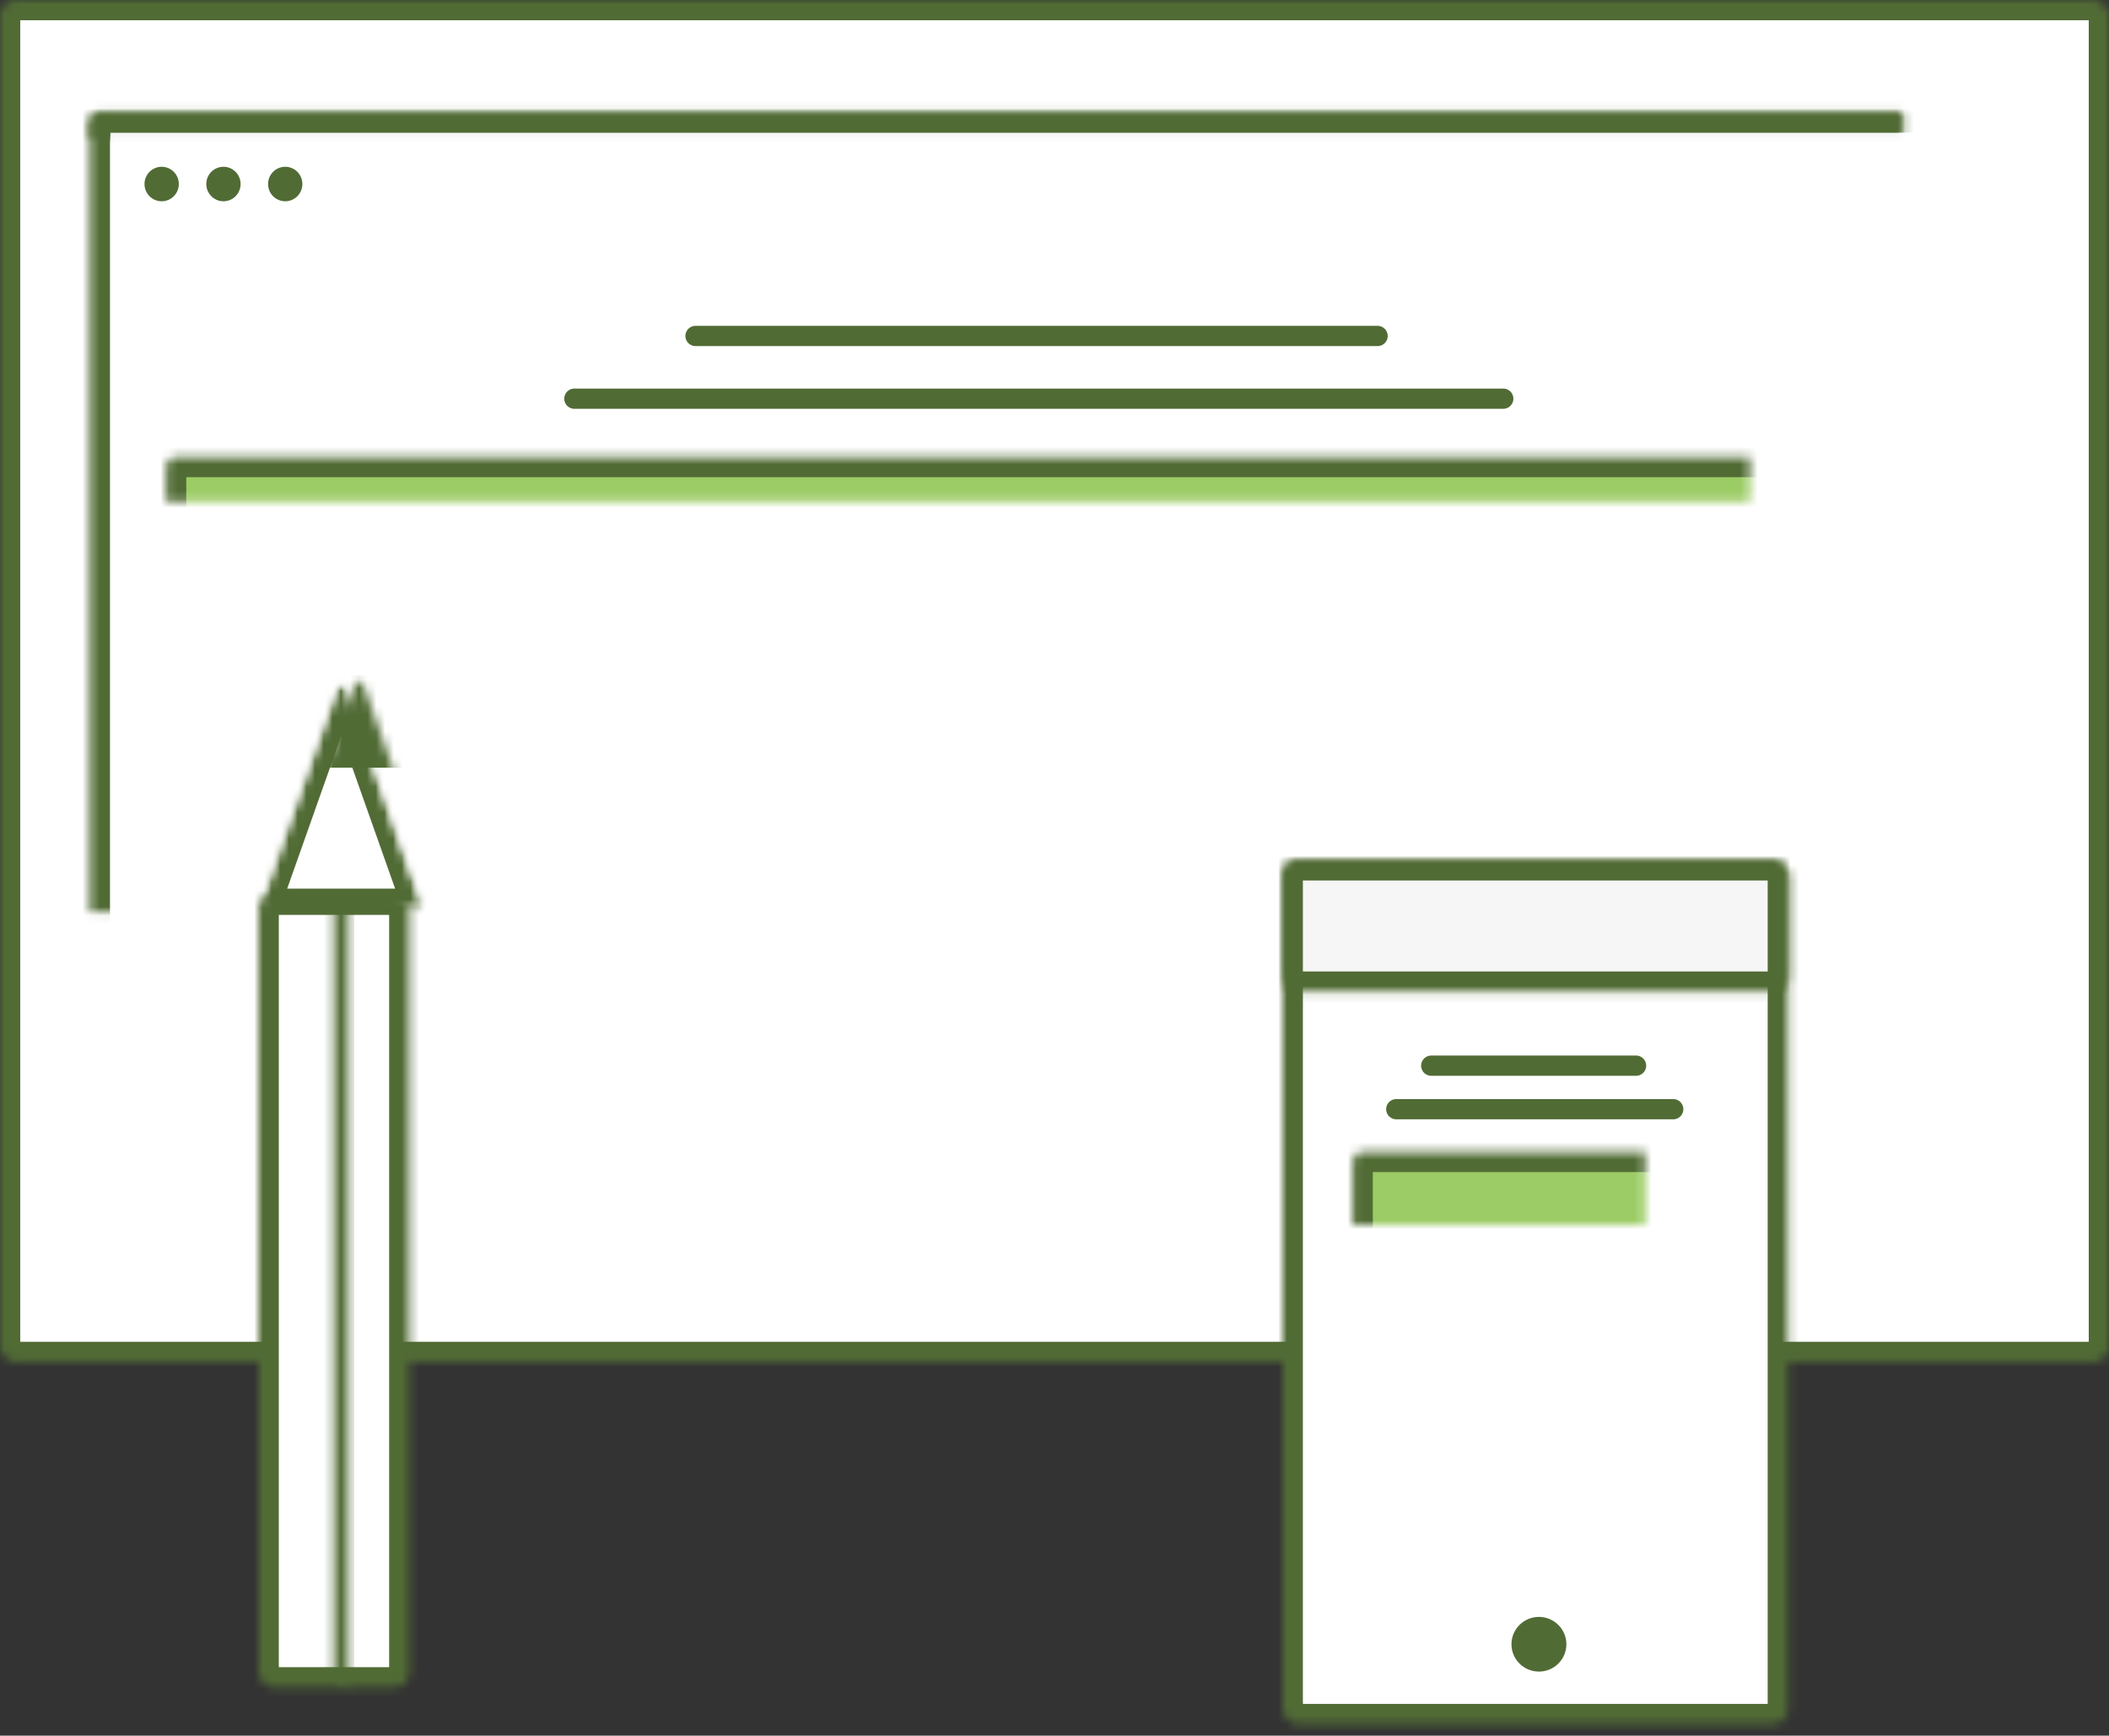 <?xml version="1.0" encoding="UTF-8" standalone="no"?>
<svg width="243px" height="200px" viewBox="0 0 243 200" version="1.1" xmlns="http://www.w3.org/2000/svg" xmlns:xlink="http://www.w3.org/1999/xlink">
    <rect x="0" y="0" width="243" height="200" fill="#333333" stroke="none"/>
    <!-- Generator: Sketch 3.7.2 (28276) - http://www.bohemiancoding.com/sketch -->
    <title>UX Designers</title>
    <desc>Created with Sketch.</desc>
    <defs>
        <rect id="path-1" x="0" y="28.571" width="103.976" height="11.662" rx="1.749"></rect>
        <mask id="mask-2" maskContentUnits="userSpaceOnUse" maskUnits="objectBoundingBox" x="0" y="0" width="103.976" height="11.662" fill="white">
            <use xlink:href="#path-1"></use>
        </mask>
        <rect id="path-3" x="45.207" y="0" width="13.562" height="30.904"></rect>
        <mask id="mask-4" maskContentUnits="userSpaceOnUse" maskUnits="objectBoundingBox" x="0" y="0" width="13.562" height="30.904" fill="white">
            <use xlink:href="#path-3"></use>
        </mask>
        <rect id="path-5" x="0" y="0" width="243" height="156.945" rx="1.749"></rect>
        <mask id="mask-6" maskContentUnits="userSpaceOnUse" maskUnits="objectBoundingBox" x="0" y="0" width="243" height="156.945" fill="white">
            <use xlink:href="#path-5"></use>
        </mask>
        <rect id="path-7" x="0" y="123.367" width="243" height="33.724" rx="1.749"></rect>
        <mask id="mask-8" maskContentUnits="userSpaceOnUse" maskUnits="objectBoundingBox" x="0" y="0" width="243" height="33.724" fill="white">
            <use xlink:href="#path-7"></use>
        </mask>
        <ellipse id="path-9" cx="121.5" cy="140.401" rx="4.136" ry="4.129"></ellipse>
        <mask id="mask-10" maskContentUnits="userSpaceOnUse" maskUnits="objectBoundingBox" x="0" y="0" width="8.272" height="8.259" fill="white">
            <use xlink:href="#path-9"></use>
        </mask>
        <rect id="path-11" x="10.34" y="12.904" width="219.14" height="105.062" rx="1.224"></rect>
        <mask id="mask-12" maskContentUnits="userSpaceOnUse" maskUnits="objectBoundingBox" x="0" y="0" width="219.14" height="105.062" fill="white">
            <use xlink:href="#path-11"></use>
        </mask>
        <rect id="path-13" x="10.396" y="12.971" width="219.14" height="15.901" rx="1.224"></rect>
        <mask id="mask-14" maskContentUnits="userSpaceOnUse" maskUnits="objectBoundingBox" x="0" y="0" width="219.14" height="15.901" fill="white">
            <use xlink:href="#path-13"></use>
        </mask>
        <rect id="path-15" x="19.13" y="52.65" width="201.638" height="57.812" rx="1.224"></rect>
        <mask id="mask-16" maskContentUnits="userSpaceOnUse" maskUnits="objectBoundingBox" x="0" y="0" width="201.638" height="57.812" fill="white">
            <use xlink:href="#path-15"></use>
        </mask>
        <rect id="path-17" x="0" y="0" width="58.22" height="99.546" rx="1.749"></rect>
        <mask id="mask-18" maskContentUnits="userSpaceOnUse" maskUnits="objectBoundingBox" x="0" y="0" width="58.22" height="99.546" fill="white">
            <use xlink:href="#path-17"></use>
        </mask>
        <rect id="path-19" x="0" y="79.732" width="58.22" height="20.161" rx="1.749"></rect>
        <mask id="mask-20" maskContentUnits="userSpaceOnUse" maskUnits="objectBoundingBox" x="0" y="0" width="58.22" height="20.161" fill="white">
            <use xlink:href="#path-19"></use>
        </mask>
        <rect id="path-21" x="0" y="0" width="58.22" height="15.147" rx="1.749"></rect>
        <mask id="mask-22" maskContentUnits="userSpaceOnUse" maskUnits="objectBoundingBox" x="0" y="0" width="58.22" height="15.147" fill="white">
            <use xlink:href="#path-21"></use>
        </mask>
        <rect id="path-23" x="22.157" y="5.767" width="13.922" height="3.793" rx="5.831"></rect>
        <mask id="mask-24" maskContentUnits="userSpaceOnUse" maskUnits="objectBoundingBox" x="0" y="0" width="13.922" height="3.793" fill="white">
            <use xlink:href="#path-23"></use>
        </mask>
        <rect id="path-25" x="8.057" y="33.598" width="41.766" height="42.02" rx="1.224"></rect>
        <mask id="mask-26" maskContentUnits="userSpaceOnUse" maskUnits="objectBoundingBox" x="0" y="0" width="41.766" height="42.02" fill="white">
            <use xlink:href="#path-25"></use>
        </mask>
        <path d="M8.936,1.33 C9.257,0.423 9.782,0.435 10.098,1.33 L19.034,26.594 L0,26.594 L8.936,1.33 Z" id="path-27"></path>
        <mask id="mask-28" maskContentUnits="userSpaceOnUse" maskUnits="objectBoundingBox" x="0" y="0" width="19.034" height="26.375" fill="white">
            <use xlink:href="#path-27"></use>
        </mask>
        <mask id="mask-30" maskContentUnits="userSpaceOnUse" maskUnits="objectBoundingBox" x="0" y="0" width="19.034" height="26.375" fill="white">
            <use xlink:href="#path-27"></use>
        </mask>
        <rect id="path-31" x="0" y="0" width="17.379" height="91.345" rx="1.749"></rect>
        <mask id="mask-32" maskContentUnits="userSpaceOnUse" maskUnits="objectBoundingBox" x="0" y="0" width="17.379" height="91.345" fill="white">
            <use xlink:href="#path-31"></use>
        </mask>
        <rect id="path-33" x="8.689" y="0" width="10.345" height="91.345" rx="1.749"></rect>
        <mask id="mask-34" maskContentUnits="userSpaceOnUse" maskUnits="objectBoundingBox" x="0" y="0" width="10.345" height="91.345" fill="white">
            <use xlink:href="#path-33"></use>
        </mask>
        <rect id="path-35" x="0" y="82.486" width="19.034" height="14.069" rx="0.583"></rect>
        <mask id="mask-36" maskContentUnits="userSpaceOnUse" maskUnits="objectBoundingBox" x="0" y="0" width="19.034" height="14.069" fill="white">
            <use xlink:href="#path-35"></use>
        </mask>
        <rect id="path-37" x="0" y="79.883" width="19.034" height="7.796" rx="0.583"></rect>
        <mask id="mask-38" maskContentUnits="userSpaceOnUse" maskUnits="objectBoundingBox" x="0" y="0" width="19.034" height="7.796" fill="white">
            <use xlink:href="#path-37"></use>
        </mask>
    </defs>
    <g id="Page-1" stroke="none" stroke-width="1" fill="none" fill-rule="evenodd">
        <g id="UX-Hires-Overview" transform="translate(-96, -1608)">
            <g id="Group-23" transform="translate(96, 1513)">
                <g id="Group-24" transform="translate(0, 95)">
                    <g id="UX-Designers">
                        <g id="Group-2" transform="translate(69.512, 149.271)" stroke="#516B35" stroke-width="4.665" fill="#F6F6F6" stroke-linecap="round" stroke-linejoin="round">
                            <use id="Rectangle-65" mask="url(#mask-2)" xlink:href="#path-1"></use>
                            <use id="Rectangle-59" mask="url(#mask-4)" xlink:href="#path-3"></use>
                        </g>
                        <use id="Rectangle-57" stroke="#516B35" mask="url(#mask-6)" stroke-width="4.665" stroke-linecap="round" stroke-linejoin="round" fill="#FFFFFF" xlink:href="#path-5"></use>
                        <use id="Rectangle-57" stroke="#516B35" mask="url(#mask-8)" stroke-width="4.665" stroke-linecap="round" stroke-linejoin="round" fill="#F6F6F6" xlink:href="#path-7"></use>
                        <use id="Oval-22" stroke="#516B35" mask="url(#mask-10)" stroke-width="4.665" stroke-linecap="round" stroke-linejoin="round" fill="#516B35" xlink:href="#path-9"></use>
                        <use id="Rectangle-54" stroke="#516B35" mask="url(#mask-12)" stroke-width="4.665" stroke-linecap="round" stroke-linejoin="round" fill="#FFFFFF" xlink:href="#path-11"></use>
                        <use id="Rectangle-54" stroke="#516B35" mask="url(#mask-14)" stroke-width="4.665" stroke-linecap="round" stroke-linejoin="round" fill="#F6F6F6" xlink:href="#path-13"></use>
                        <ellipse id="Oval-19" fill="#516B35" cx="18.627" cy="21.205" rx="1.977" ry="1.988"></ellipse>
                        <ellipse id="Oval-19-Copy" fill="#516B35" cx="25.746" cy="21.205" rx="1.977" ry="1.988"></ellipse>
                        <ellipse id="Oval-19-Copy-2" fill="#516B35" cx="32.864" cy="21.205" rx="1.977" ry="1.988"></ellipse>
                        <path d="M80.138,38.713 L158.727,38.713" id="Path-132" stroke="#516B35" stroke-width="2.332" stroke-linecap="round"></path>
                        <path d="M66.179,45.94 L173.207,45.94" id="Path-132-Copy" stroke="#516B35" stroke-width="2.332" stroke-linecap="round"></path>
                        <use id="Rectangle-56" stroke="#516B35" mask="url(#mask-16)" stroke-width="4.665" stroke-linecap="round" stroke-linejoin="round" fill="#9CCC65" xlink:href="#path-15"></use>
                        <g id="Group-3" transform="translate(147.786, 99.125)">
                            <use id="Rectangle-61" stroke="#516B35" mask="url(#mask-18)" stroke-width="4.665" stroke-linecap="round" stroke-linejoin="round" fill="#FFFFFF" xlink:href="#path-17"></use>
                            <use id="Rectangle-61" stroke="#516B35" mask="url(#mask-20)" stroke-width="4.665" stroke-linecap="round" stroke-linejoin="round" fill="#F6F6F6" xlink:href="#path-19"></use>
                            <use id="Rectangle-61" stroke="#516B35" mask="url(#mask-22)" stroke-width="4.665" stroke-linecap="round" stroke-linejoin="round" fill="#F6F6F6" xlink:href="#path-21"></use>
                            <use id="Rectangle-63" stroke="#516B35" mask="url(#mask-24)" stroke-width="4.665" stroke-linecap="round" stroke-linejoin="round" fill="#516B35" xlink:href="#path-23"></use>
                            <path d="M29.53,93.49 C31.277,93.49 32.694,92.079 32.694,90.34 C32.694,88.6 31.277,87.189 29.53,87.189 C27.782,87.189 26.366,88.6 26.366,90.34 C26.366,92.079 27.782,93.49 29.53,93.49 Z" id="Oval-23" fill="#516B35"></path>
                            <path d="M17.121,23.671 L40.723,23.671" id="Path-132" stroke="#516B35" stroke-width="2.332" stroke-linecap="round"></path>
                            <path d="M13.093,28.686 L45.005,28.686" id="Path-132-Copy" stroke="#516B35" stroke-width="2.332" stroke-linecap="round"></path>
                            <use id="Rectangle-56" stroke="#516B35" mask="url(#mask-26)" stroke-width="4.665" stroke-linecap="round" stroke-linejoin="round" fill="#9CCC65" xlink:href="#path-25"></use>
                        </g>
                        <g id="Group-8" transform="translate(29.791, 78.134)">
                            <g id="tip">
                                <mask id="mask-29" fill="white">
                                    <use xlink:href="#path-27"></use>
                                </mask>
                                <g id="Mask" stroke="#516B35" mask="url(#mask-28)" stroke-width="4.665" stroke-linecap="round" stroke-linejoin="round" fill="#FFFFFF">
                                    <use mask="url(#mask-30)" xlink:href="#path-27"></use>
                                </g>
                                <rect id="Rectangle-45" fill="#516B35" mask="url(#mask-29)" x="2.069" y="-0.313" width="14.896" height="10.637"></rect>
                            </g>
                            <g id="Group-6" transform="translate(0, 24.957)" stroke="#516B35" stroke-width="4.665" stroke-linecap="round" stroke-linejoin="round">
                                <g id="Group-5">
                                    <use id="Rectangle-44" mask="url(#mask-32)" fill="#FFFFFF" xlink:href="#path-31"></use>
                                    <use id="Rectangle-45" mask="url(#mask-34)" fill="#F6F6F6" xlink:href="#path-33"></use>
                                </g>
                                <use id="Rectangle-46" mask="url(#mask-36)" fill="#9CCC65" xlink:href="#path-35"></use>
                                <use id="Rectangle-46" mask="url(#mask-38)" fill="#D6D7D9" xlink:href="#path-37"></use>
                            </g>
                        </g>
                    </g>
                </g>
            </g>
        </g>
    </g>
</svg>